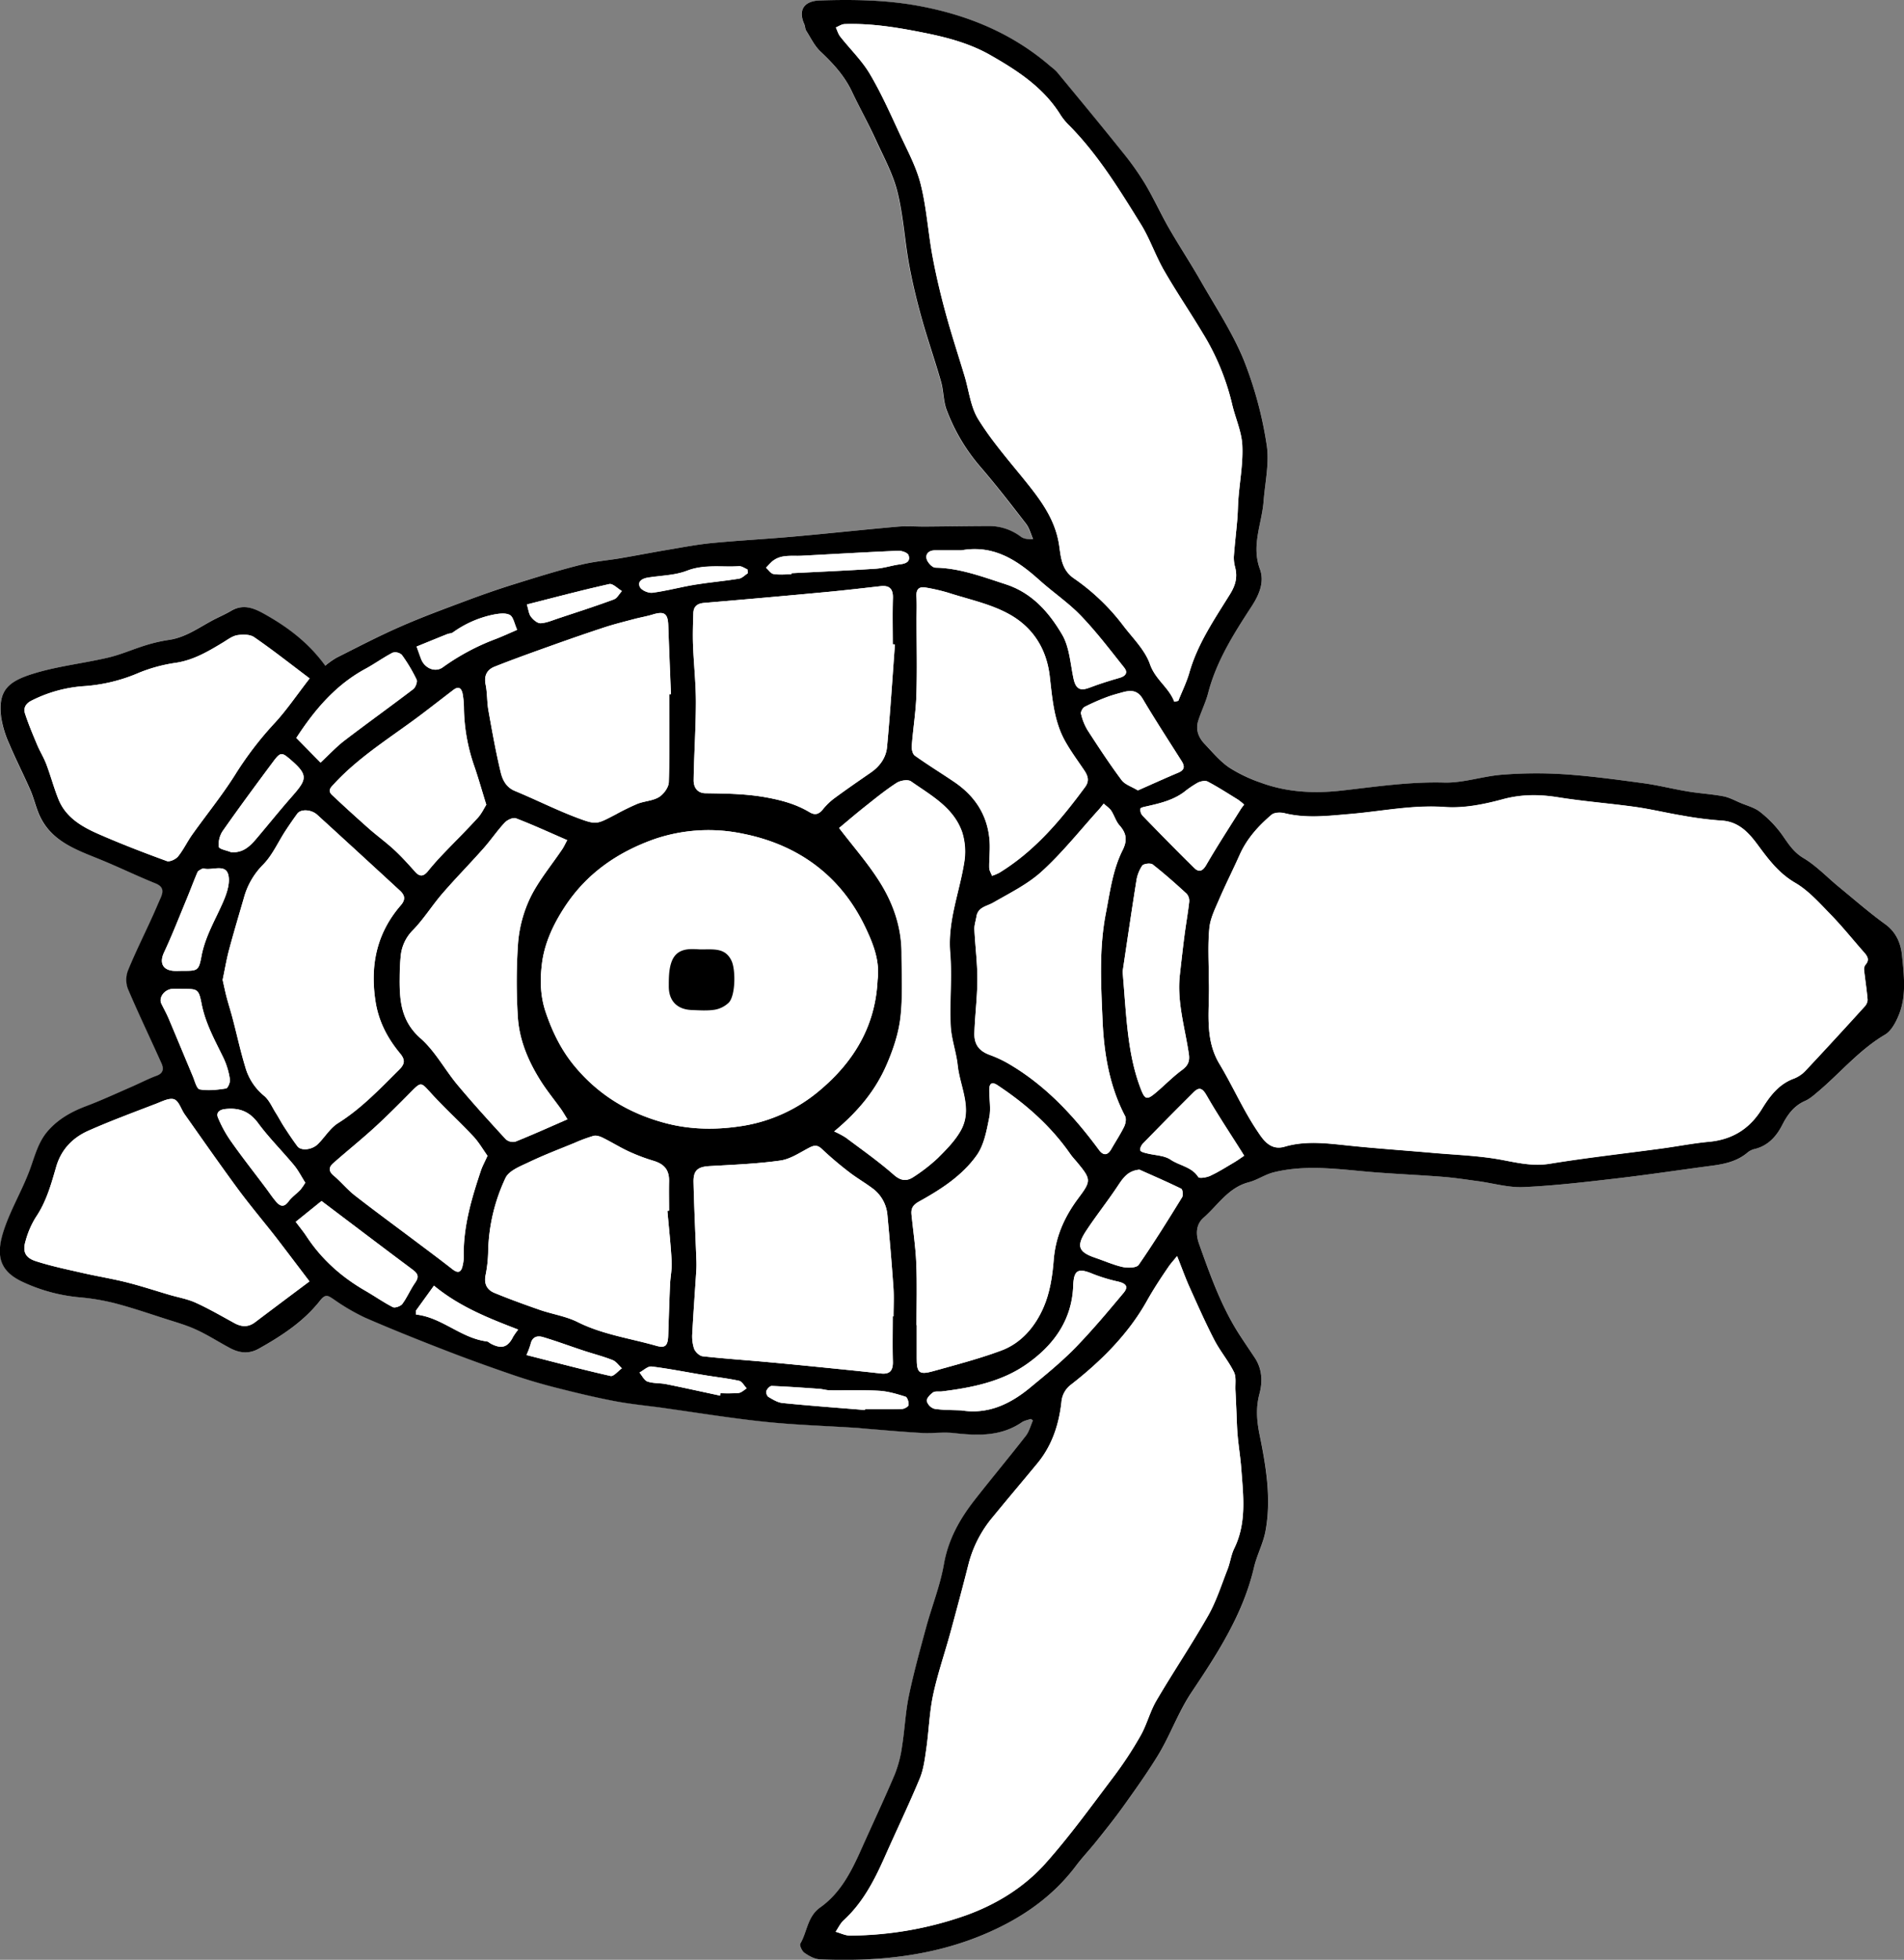 <svg id="Capa_1" data-name="Capa 1" xmlns="http://www.w3.org/2000/svg" viewBox="0 0 949.27 976.89"><rect x="0" y="0" width="949.27" height="976.89" fill="#808080" stroke="none"/><defs><style>.cls-1{fill:#fff;}</style></defs><title>Logo</title><path class="cls-1" d="M541.33,721.63l1.09.74c-1.16,2.58-1.86,5.52-3.55,7.69-8.34,10.71-17.06,21.14-25.43,31.84-7.49,9.57-13.27,19.79-15.43,32.22-1.85,10.67-6,20.92-8.86,31.43-3.07,11.31-6.21,22.62-8.59,34.08-1.72,8.26-2.05,16.8-3.39,25.16a59.74,59.74,0,0,1-3.59,13.89c-5.34,12.63-11.22,25-16.8,37.57-4.9,11-10.36,21.76-20.44,28.88-6.44,4.56-6.42,12.09-9.88,18-.52.89.81,3.76,2.05,4.62,2.23,1.56,5,3.12,7.61,3.24,28.27,1.22,56.07-1.44,82.38-12.64,17.75-7.54,33.45-18.16,45.28-33.84,3.19-4.24,6.87-8.1,10.18-12.25,4.64-5.82,9.32-11.63,13.64-17.69,5.86-8.2,11.72-16.42,17-25,6.37-10.36,10.28-21.89,17.23-32.22,12.85-19.11,25.45-38.72,30.82-61.78,1.42-6.09,4.53-11.82,5.69-17.94,3.1-16.32.29-32.58-3-48.48-1.43-7-1.85-13.24,0-20,1.68-6.26,1.37-12.52-2.42-18.18-2.46-3.68-5-7.34-7.37-11.06-9.15-14.12-14.73-29.85-20.31-45.56-1.58-4.47-1.78-9.52,2.23-13,7.18-6.28,12.37-15,22.53-17.7,4.29-1.11,8.15-3.88,12.44-4.94,16.83-4.17,33.73-1.3,50.61,0,11.25.87,22.52,1.36,33.76,2.24,5.75.45,11.47,1.34,17.2,2.11,7.7,1,15.45,3.35,23.09,3,15.89-.73,31.75-2.64,47.58-4.47,15-1.72,29.87-4,44.81-6,7-.91,13.78-2,19.35-6.88a8.89,8.89,0,0,1,3.6-1.67c6.43-1.64,10.52-6.09,13.39-11.62,2.72-5.26,5.82-9.8,11.52-12.31,2.58-1.13,4.8-3.19,7-5.05,11-9.31,20.26-20.52,32.9-28,2.91-1.72,5-5.54,6.47-8.84,4.33-9.85,2.92-20.35,2-30.55-.56-6-2.88-11.64-8.43-15.68-8-5.82-15.5-12.35-23.16-18.64-5.84-4.79-11.13-10.46-17.54-14.28-5.09-3-7.63-7.31-10.76-11.75a56.35,56.35,0,0,0-10.88-11.26c-2.7-2.16-6.41-3.08-9.7-4.48-2.86-1.2-5.68-2.77-8.68-3.33-5.86-1.11-11.86-1.44-17.75-2.42-7.35-1.22-14.59-3.1-22-4.09-13.17-1.78-26.36-3.58-39.61-4.47a215.4,215.4,0,0,0-30.8.23c-9.7.73-19.35,4.17-28.95,3.92-17.28-.47-34.16,2.09-51.16,4-13.72,1.54-27.24.86-40.27-3.94a72.35,72.35,0,0,1-15.89-7.66c-4.56-3.14-8.24-7.6-12.11-11.67-3-3.17-4.6-7.08-3.25-11.45,1.46-4.72,3.74-9.21,5-14,4.13-16,12.85-29.64,21.66-43.15,4-6,6.45-12.29,4.11-18.64-4.34-11.81,1-22.58,1.86-33.81.72-9.42,3-19.13,1.51-28.22a192.66,192.66,0,0,0-11.35-42c-5.66-13.81-14.07-26.51-21.53-39.56-5.08-8.89-10.74-17.45-15.84-26.32-4.17-7.26-7.62-14.94-11.91-22.12A140,140,0,0,0,587,90.18c-10.78-13.44-21.78-26.71-32.74-40a23.64,23.64,0,0,0-3-2.63c-19-16.5-41.4-25.73-65.91-30.26-16.3-3-32.77-3.24-49.26-2.7-8,.26-10.94,4.91-7.77,11.84.48,1.05.43,2.37,1,3.32,2.25,3.54,4.14,7.55,7.13,10.35,6.23,5.86,11.86,12,15.57,19.79,3.92,8.23,8.27,16.24,12.07,24.52s8.38,16.71,10.59,25.57c2.92,11.7,3.6,23.94,5.75,35.85,1.62,8.92,3.73,17.78,6.16,26.52,3,10.8,6.73,21.41,9.81,32.19,1.32,4.61,1.12,9.71,2.81,14.13a93.61,93.61,0,0,0,16.59,28.07c8,9.27,15.5,19,23,28.68,1.67,2.16,2.36,5.08,3.5,7.65-2.83.16-4.73-.15-6.11-1.17A26.19,26.19,0,0,0,520,276.54c-10.29,0-20.58.2-30.87.28-4.83,0-9.69-.36-14.48.06-17.2,1.51-34.36,3.39-51.55,4.92-13.58,1.21-27.21,1.91-40.78,3.22-7.41.71-14.75,2.13-22.11,3.37-7.84,1.32-15.66,2.85-23.5,4.19-6.7,1.14-13.55,1.65-20.1,3.34-11.36,2.91-22.59,6.38-33.79,9.87-7.86,2.46-15.65,5.19-23.36,8.08-10.92,4.1-21.89,8.11-32.56,12.81-10.84,4.77-21.36,10.28-32,15.59a43.14,43.14,0,0,0-5.48,3.89c-7.94-10.91-17.68-18.47-28.54-24.74-5.84-3.36-11.59-6.61-18.47-2.55-2.42,1.43-5,2.6-7.53,3.85-7.65,3.81-14.51,9.29-23.35,10.58A78,78,0,0,0,100,336c-6.3,1.93-12.39,4.66-18.77,6.16-12.39,2.91-25.21,4.25-37.31,8-12.6,3.92-17.66,8.41-16,21.87a51.31,51.31,0,0,0,4,13.18c3.28,7.75,7.16,15.25,10.51,23,2,4.66,3,9.82,5.38,14.27C54,433.92,65.55,438,76.74,442.48c9.54,3.84,18.78,8.39,28.32,12.23,4.32,1.74,3.91,4.22,2.46,7.47s-2.74,6.36-4.19,9.5c-4,8.81-8.39,17.49-12,26.46a12.94,12.94,0,0,0-.07,9C96.53,519.72,102.47,532,108,544.51c1.09,2.44,1,4.74-2.35,6-4.31,1.62-8.43,3.75-12.66,5.59-7.45,3.23-14.83,6.67-22.43,9.54C63.25,568.39,56.66,572,51.41,578c-5,5.68-6.59,12.75-9.12,19.57-3.79,10.2-9.52,19.7-12.9,30-4.13,12.54-2.21,20.33,9.32,25.74A84.86,84.86,0,0,0,67.28,661a111,111,0,0,1,17.67,3c8.41,2.22,16.67,5,25,7.7,5.18,1.67,10.49,3.15,15.41,5.43,5.83,2.69,11.24,6.29,17,9.25,4.58,2.37,9.18,3,14.13.22,11.51-6.44,22.47-13.6,30.67-24.08,2.66-3.39,4-2.34,6.68-.54a104.48,104.48,0,0,0,15.77,9.15c13.27,5.77,26.72,11.14,40.22,16.37,11.19,4.34,22.5,8.4,33.85,12.28,7,2.41,14.18,4.48,21.38,6.31,9.46,2.4,19,4.68,28.53,6.53,7.49,1.45,15.11,2.15,22.67,3.2,17.4,2.42,34.76,5.29,52.22,7.13,15.36,1.62,30.84,2.09,46.27,3.08,1.49.1,3,.29,4.48.41,9.24.73,18.48,1.6,27.75,2.1,5.3.3,10.7-.52,16,.06,11.9,1.32,23.5,1.8,34-5.38C538.15,722.42,539.84,722.17,541.33,721.63Z" transform="translate(-27.4 -14.34)"/><path d="M541.33,721.63c-1.49.54-3.18.79-4.45,1.65-10.52,7.18-22.12,6.7-34,5.38-5.26-.58-10.66.24-16-.06-9.27-.5-18.51-1.37-27.75-2.1-1.5-.12-3-.31-4.48-.41-15.43-1-30.91-1.46-46.27-3.08-17.46-1.84-34.82-4.71-52.22-7.13-7.56-1-15.18-1.75-22.67-3.2-9.57-1.85-19.07-4.13-28.53-6.53-7.2-1.83-14.35-3.9-21.38-6.31-11.35-3.88-22.66-7.94-33.85-12.28-13.5-5.23-26.95-10.6-40.22-16.37A104.48,104.48,0,0,1,193.76,662c-2.71-1.8-4-2.85-6.68.54-8.2,10.48-19.16,17.64-30.67,24.08-4.95,2.76-9.55,2.15-14.13-.22-5.72-3-11.13-6.56-17-9.25-4.92-2.28-10.23-3.76-15.41-5.43-8.29-2.67-16.55-5.48-25-7.7a111,111,0,0,0-17.67-3,84.86,84.86,0,0,1-28.57-7.71c-11.53-5.41-13.45-13.2-9.32-25.74,3.38-10.3,9.11-19.8,12.9-30,2.53-6.82,4.13-13.89,9.12-19.57,5.25-6,11.84-9.61,19.18-12.38,7.6-2.87,15-6.31,22.43-9.54,4.23-1.84,8.35-4,12.66-5.59,3.31-1.24,3.44-3.54,2.35-6-5.56-12.47-11.5-24.79-16.82-37.36a12.94,12.94,0,0,1,.07-9c3.66-9,8-17.65,12-26.46,1.45-3.14,2.77-6.34,4.19-9.5s1.86-5.73-2.46-7.47c-9.54-3.84-18.78-8.39-28.32-12.23C65.55,438,54,433.92,47.91,422.42c-2.37-4.45-3.36-9.61-5.38-14.27-3.35-7.72-7.23-15.22-10.51-23A51.31,51.31,0,0,1,28,372c-1.71-13.46,3.35-17.95,16-21.87,12.1-3.75,24.92-5.09,37.31-8,6.38-1.5,12.47-4.23,18.77-6.16a78,78,0,0,1,11.58-2.67c8.84-1.29,15.7-6.77,23.35-10.58,2.53-1.25,5.11-2.42,7.53-3.85,6.88-4.06,12.63-.81,18.47,2.55,10.86,6.27,20.6,13.83,28.54,24.74a43.14,43.14,0,0,1,5.48-3.89c10.59-5.31,21.11-10.82,32-15.59,10.67-4.7,21.64-8.71,32.56-12.81,7.71-2.89,15.5-5.62,23.36-8.08,11.2-3.49,22.43-7,33.79-9.87,6.55-1.69,13.4-2.2,20.1-3.34,7.84-1.34,15.66-2.87,23.5-4.19,7.36-1.24,14.7-2.66,22.11-3.37,13.57-1.31,27.2-2,40.78-3.22,17.19-1.53,34.35-3.41,51.55-4.92,4.79-.42,9.65,0,14.48-.06,10.29-.08,20.58-.25,30.87-.28a26.19,26.19,0,0,1,16.21,5.34c1.38,1,3.28,1.33,6.11,1.17-1.14-2.57-1.83-5.49-3.5-7.65-7.48-9.7-15-19.41-23-28.68a93.61,93.61,0,0,1-16.59-28.07c-1.69-4.42-1.49-9.52-2.81-14.13-3.08-10.78-6.81-21.39-9.81-32.19-2.43-8.74-4.54-17.6-6.16-26.52-2.15-11.91-2.83-24.15-5.75-35.85-2.21-8.86-6.74-17.18-10.59-25.57S456,68.1,452.09,59.87c-3.71-7.8-9.34-13.93-15.57-19.79-3-2.8-4.88-6.81-7.13-10.35-.6-.95-.55-2.27-1-3.32-3.17-6.93-.27-11.58,7.77-11.84,16.49-.54,33-.3,49.26,2.7C509.9,21.8,532.28,31,551.3,47.53a23.64,23.64,0,0,1,3,2.63c11,13.31,22,26.58,32.74,40a140,140,0,0,1,11.23,15.76c4.29,7.18,7.74,14.86,11.91,22.12,5.1,8.87,10.76,17.43,15.84,26.32,7.46,13.05,15.87,25.75,21.53,39.56a192.66,192.66,0,0,1,11.35,42c1.47,9.09-.79,18.8-1.51,28.22-.86,11.23-6.2,22-1.86,33.81,2.34,6.35-.16,12.6-4.11,18.64-8.81,13.51-17.53,27.19-21.66,43.15-1.24,4.76-3.52,9.25-5,14-1.35,4.37.23,8.28,3.25,11.45,3.87,4.07,7.55,8.53,12.11,11.67A72.35,72.35,0,0,0,656,404.48c13,4.8,26.55,5.48,40.27,3.94,17-1.92,33.88-4.48,51.16-4,9.6.25,19.25-3.19,28.95-3.92a215.4,215.4,0,0,1,30.8-.23c13.25.89,26.44,2.69,39.61,4.47,7.37,1,14.61,2.87,22,4.09,5.89,1,11.89,1.31,17.75,2.42,3,.56,5.82,2.13,8.68,3.33,3.29,1.4,7,2.32,9.7,4.48a56.35,56.35,0,0,1,10.88,11.26c3.13,4.44,5.67,8.73,10.76,11.75,6.41,3.82,11.7,9.49,17.54,14.28,7.66,6.29,15.15,12.82,23.16,18.64,5.55,4,7.87,9.68,8.43,15.68,1,10.2,2.36,20.7-2,30.55-1.45,3.3-3.56,7.12-6.47,8.84-12.64,7.46-21.94,18.67-32.9,28-2.2,1.86-4.42,3.92-7,5.05-5.7,2.51-8.8,7-11.52,12.31-2.87,5.53-7,10-13.39,11.62a8.89,8.89,0,0,0-3.6,1.67c-5.57,4.84-12.38,6-19.35,6.88-14.94,2-29.84,4.25-44.81,6-15.83,1.83-31.69,3.74-47.58,4.47-7.64.35-15.39-2-23.09-3-5.73-.77-11.45-1.66-17.2-2.11-11.24-.88-22.51-1.37-33.76-2.24-16.88-1.31-33.78-4.18-50.61,0-4.29,1.06-8.15,3.83-12.44,4.94-10.16,2.66-15.35,11.42-22.53,17.7-4,3.51-3.81,8.56-2.23,13,5.58,15.71,11.16,31.44,20.31,45.56,2.41,3.72,4.91,7.38,7.37,11.06,3.79,5.66,4.1,11.92,2.42,18.18-1.81,6.77-1.39,13,0,20,3.26,15.9,6.07,32.16,3,48.48-1.16,6.12-4.27,11.85-5.69,17.94-5.37,23.06-18,42.67-30.82,61.78-7,10.33-10.86,21.86-17.23,32.22-5.27,8.58-11.13,16.8-17,25-4.32,6.06-9,11.87-13.64,17.69-3.31,4.15-7,8-10.18,12.25-11.83,15.68-27.53,26.3-45.28,33.84-26.31,11.2-54.11,13.86-82.38,12.64-2.61-.12-5.38-1.68-7.61-3.24-1.24-.86-2.57-3.73-2.05-4.62,3.46-5.88,3.44-13.41,9.88-18,10.08-7.12,15.54-17.88,20.44-28.88,5.58-12.53,11.46-24.94,16.8-37.57a59.74,59.74,0,0,0,3.59-13.89c1.34-8.36,1.67-16.9,3.39-25.16,2.38-11.46,5.52-22.77,8.59-34.08,2.86-10.51,7-20.76,8.86-31.43,2.16-12.43,7.94-22.65,15.43-32.22,8.37-10.7,17.09-21.13,25.43-31.84,1.69-2.17,2.39-5.11,3.55-7.69ZM630.08,503c.62,14-2.62,28.52,5.35,41.74,6.62,11,11.77,22.9,18.91,33.49,2.56,3.8,6.21,9.89,13.56,7.73,10.65-3.14,21.43-1.64,32.23-.52,13.87,1.44,27.8,2.38,41.69,3.61,11.36,1,22.85,1.36,34,3.41,8.13,1.5,15.78,3.36,24.29,2,18.5-3,37.17-5.08,55.76-7.6,7.86-1.06,15.66-2.61,23.54-3.34,11.75-1.09,20.41-6.5,26.57-16.57,3.9-6.36,8.4-12.3,16-15a16.34,16.34,0,0,0,6-4.26q14.63-15.61,29-31.49a5.36,5.36,0,0,0,1.58-3.43c-.4-4.9-1.18-9.77-1.72-14.66a3.86,3.86,0,0,1,.57-2.74c2.37-2.58,1-4.44-.79-6.47-5.49-6.2-10.66-12.7-16.43-18.62-5.52-5.66-11-11.89-17.67-15.8-8.13-4.75-13.24-11.51-18.56-18.73-4.45-6-9.52-11.86-18.25-12.32a176.87,176.87,0,0,1-19.27-2.47c-8-1.32-15.89-3.25-23.9-4.37-12.66-1.78-25.44-2.7-38.05-4.74-9.42-1.53-18.34-1.61-27.75.93s-19.39,4.57-28.92,3.88c-16-1.17-31.49,2.15-47.18,3.47-11,.92-21.83,2.32-32.76-.39-2-.5-5.08-.42-6.49.78-6.54,5.56-12.28,11.88-15.86,19.91-3.36,7.53-7.09,14.89-10.35,22.46-2,4.61-4.37,9.4-4.81,14.26C629.51,485.66,630.08,494.36,630.08,503ZM612.87,364.14l2-.47c1.87-4.69,4.14-9.27,5.53-14.11,4.11-14.36,12.48-26.53,20.18-38.94,2.86-4.61,3.84-8.51,2.65-13.43a18.18,18.18,0,0,1-.68-5.36c.46-6.22,1.2-12.43,1.73-18.65.29-3.48.3-7,.57-10.46.7-8.87,2.37-17.78,1.91-26.58-.37-6.89-3.54-13.6-5.1-20.47a120.45,120.45,0,0,0-14.73-35.47c-6.31-10.47-13.18-20.61-19.26-31.2-4.25-7.41-7-15.71-11.48-22.94C585.51,108.92,575,91.65,560.69,77.12a31.38,31.38,0,0,1-4.46-5.33c-8.5-13.79-21.57-22.26-35.13-30-10-5.68-20.91-8.66-32.2-10.95-13.4-2.7-26.77-5-40.47-4.49-1.46.05-2.88,1.09-4.32,1.67.71,1.53,1.16,3.26,2.18,4.55C451.17,38.78,457,44.39,461,51.1c5.72,9.62,10.3,19.93,15,30.1,3.82,8.22,8.26,16.39,10.43,25.08,2.93,11.69,3.66,23.91,5.86,35.8,1.77,9.54,4,19,6.58,28.39,2.85,10.51,6.27,20.87,9.41,31.3,2.18,7.23,3,15.31,6.79,21.51,6.49,10.51,14.72,20,22.53,29.61,8.08,10,15.84,19.86,17.82,33.19.89,6,1.19,12.35,7.44,16.61a107,107,0,0,1,24.67,23.67c4.72,6.18,10.75,12,13.19,19.08C603.47,353.2,610.19,357,612.87,364.14Zm1.39,276.31c-2.11,2.6-3.33,3.91-4.32,5.36-3.77,5.48-7.39,11-10.68,16.85-9.31,16.64-22.79,30.05-37.81,41.78a12,12,0,0,0-4.86,8.77c-1.29,11.22-4.7,21.68-12,30.54s-14.91,17.8-22.26,26.79a59.21,59.21,0,0,0-12,23.15c-2.91,11.53-6,23-9.12,34.48-2.83,10.35-6.37,20.53-8.6,31-1.85,8.73-2.1,17.79-3.37,26.65-.72,5.08-1.35,10.37-3.28,15-5.45,13.11-11.62,25.91-17.37,38.9-5.19,11.69-10.95,23-20.58,31.79-1.67,1.53-2.67,3.79-4,5.71,2.4.66,4.8,1.91,7.19,1.89a176,176,0,0,0,57.53-10c15.4-5.5,29.17-14,39.91-26,12.09-13.56,22.78-28.39,33.76-42.91A189.08,189.08,0,0,0,596,879.54c3.16-5.55,4.7-12,7.93-17.54,8.36-14.24,17.62-28,25.77-42.3,4.1-7.23,6.65-15.35,9.71-23.15,1.33-3.38,1.74-7.16,3.32-10.39,6.27-12.82,4.5-26.26,3.52-39.64-.41-5.57-1.33-11.09-1.82-16.65-.38-4.3-.45-8.63-.65-13-.15-3.18-.27-6.37-.44-9.56s.5-6.58-.76-9.11c-2.78-5.6-7-10.51-9.83-16.07-4.44-8.6-8.37-17.47-12.34-26.31C618.38,651.28,616.68,646.52,614.26,640.45ZM464.93,502.83c1.25-9.67-2.31-18.38-6.18-26.45-12.28-25.68-33.56-41-60.89-46.45a83.46,83.46,0,0,0-44.28,2.71c-18.46,6.56-33.83,17.21-44.69,33.86-5.68,8.7-10.07,18.09-11.31,28.31-1,7.94-.85,16,1.9,24.1,3.3,9.73,7.68,18.7,14.12,26.54,11.92,14.5,27.06,23.78,45.38,28.67,13.26,3.54,26.54,3.46,39.47,1.31a78.59,78.59,0,0,0,37.77-17.68C453.31,543.35,463.9,525.52,464.93,502.83Zm-326.53-.05c.6,2.6,1.15,5.35,1.87,8.05,1,4,2.29,7.88,3.33,11.86,2.05,7.81,3.75,15.73,6.11,23.44a28.32,28.32,0,0,0,9.3,14.35c2.66,2.15,4.12,5.8,6.05,8.83,1.41,2.23,2.62,4.59,4.07,6.8,2.11,3.25,4.25,6.47,6.56,9.58,1.8,2.43,7.33,1.86,10.3-1.13,3.39-3.41,6-7.92,10-10.39,11.53-7.24,20.73-17,30.25-26.41,2.85-2.84,3.52-4.87.64-8.34-6.3-7.57-10.72-15.95-12.26-26.1-2.73-18,.67-33.94,12.65-47.76,2.48-2.87,2-5-.43-7.25q-20.58-18.94-41.24-37.82c-3-2.74-8.22-2.95-9.95-.57q-3.12,4.27-6,8.71c-3.67,5.64-6.47,12.1-11.1,16.77A37.09,37.09,0,0,0,149,461.87c-2.52,8.68-5.11,17.34-7.45,26.08C140.29,492.73,139.49,497.63,138.4,502.78ZM473.58,335.56l-1.07-.07c0-7.67-.17-15.34.06-23,.14-4.6-1.67-6.46-6.2-5.95-8.75,1-17.49,2-26.26,2.84q-30.8,2.87-61.62,5.48c-3.52.29-5.3,1.8-5.41,5.14-.18,5.31-.35,10.64-.15,15.94.36,9.47,1.43,18.93,1.42,28.4,0,13-.93,25.9-1.11,38.85-.05,3.4,1.62,6.49,5.89,6.55,10.27.16,20.42.23,30.7,2.15,7.64,1.42,14.62,3.38,21.15,7.28,2.92,1.75,4.8.95,6.8-1.55a32,32,0,0,1,6-5.67c5.87-4.31,11.87-8.44,17.87-12.59,4.49-3.1,7.52-7.46,8-12.68C471.24,369.67,472.31,352.6,473.58,335.56ZM472.5,670.49h.37c0-4.82.28-9.66-.06-14.45-.84-12.08-1.87-24.14-3-36.2a18.39,18.39,0,0,0-7.73-13.37c-3.72-2.76-7.77-5.09-11.42-7.93a170.09,170.09,0,0,1-13.44-11.41c-2.32-2.24-4-1.94-6.54-.61-4.63,2.42-9.32,5.63-14.29,6.32-11.59,1.63-23.36,2.08-35.08,2.75-5.94.34-8.27,2.07-8.14,8,.29,12.77.92,25.54,1.39,38.31a52.72,52.72,0,0,1,0,5.48c-.65,10.46-1.43,20.91-2,31.37a19.9,19.9,0,0,0,.88,7.86c.6,1.61,2.67,3.6,4.27,3.78,10.72,1.2,21.5,1.91,32.25,2.89,11.09,1,22.16,2.12,33.24,3.23,7.76.78,15.52,1.57,23.26,2.45,4.66.53,6.21-1.58,6.08-6C472.35,685.47,472.5,678,472.5,670.49Zm-290.73-318c-9.9-7.46-18.56-14.31-27.63-20.56-2.09-1.44-5.67-1.42-8.39-1-2.47.4-4.77,2.17-7,3.54-7.36,4.45-14.64,8.81-23.45,10.2a78.3,78.3,0,0,0-18.61,5,83.1,83.1,0,0,1-27.84,6.7,68.16,68.16,0,0,0-25.67,7.16C40.22,365,39,367.27,39.88,370c1.71,5.3,3.9,10.46,6.06,15.61,1.38,3.29,3.32,6.36,4.58,9.7,2.15,5.71,3.72,11.66,6,17.33,3.66,9.18,11.7,13.79,20.1,17.47,11.15,4.87,22.51,9.26,33.93,13.44,1.45.53,4.45-.87,5.61-2.29,2.7-3.31,4.55-7.29,7-10.79,7-9.84,14.66-19.27,21.14-29.45a171.14,171.14,0,0,1,19.44-25.65C170.06,368.69,175.22,360.94,181.77,352.52Zm-.08,300.55c-6.12-8-11.35-15-16.71-21.9-6.28-8.07-12.9-15.89-19-24.12-9-12.26-17.73-24.77-26.52-37.2-1.79-2.55-2.89-6.59-5.23-7.47s-6,1-8.9,2.15c-11.37,4.38-22.81,8.6-33.94,13.53-7.81,3.47-13.52,9.35-16,18S50.5,613.41,45.27,621.1a44.13,44.13,0,0,0-5.1,11.79c-1.6,5.21-.27,8.39,5.07,10.11,7.67,2.48,15.62,4.12,23.49,5.92,7.24,1.66,14.6,2.83,21.8,4.64s14.21,4.13,21.31,6.21c4.43,1.29,9.08,2.06,13.24,4,6.59,3,12.87,6.67,19.24,10.14,3.55,1.94,6.9,2.07,10.23-.44C163.23,666.88,171.94,660.37,181.69,653.07Zm396-238.16c-1,1.26-1.65,2.14-2.37,2.94-9.34,10.31-18,21.31-28.26,30.67-7,6.46-16,10.89-24.45,15.74-3.32,1.92-7.66,2.19-8.41,7.06-.32,2.1-1.08,4.22-1,6.3.39,8.28,1.5,16.55,1.48,24.83,0,8.94-1.19,17.88-1.48,26.83-.19,5.78,2.44,9,7.56,10.88a60,60,0,0,1,8.56,3.89c18.83,10.75,33.24,26.21,45.95,43.45,2.21,3,4.35,2.87,6.18-.36,2.13-3.73,4.51-7.32,6.4-11.17.74-1.51,1.18-3.94.48-5.29-7.88-15-10.55-31.49-11.25-47.9-.75-17.65-1.79-35.4,1.66-53.21,2.09-10.75,3.41-21.57,8.33-31.39,2.46-4.91,2-8.45-1.52-12.4-1.81-2-2.59-5-4.12-7.3C580.6,417.2,579.17,416.3,577.67,414.91Zm-93.31-91.35c0,12.47.31,24.95-.11,37.41-.27,8.43-1.67,16.81-2.31,25.24-.13,1.6.4,4,1.52,4.83,6.44,4.6,13.2,8.74,19.75,13.18,10.5,7.14,16.75,16.92,17.56,29.74.27,4.31-.28,8.66-.2,13,0,1.33.9,2.65,1.38,4a24,24,0,0,0,3.47-1.42c17.81-10.82,30.88-26.41,43-42.91,2.15-2.93,1.37-5.5-.44-8.18-3.32-4.93-6.9-9.74-9.76-14.94-5.44-9.92-6.22-21.18-7.49-32.06-1.63-14.07-8.74-24.64-20.41-31-9.22-5.06-20-7.29-30.18-10.58a92.73,92.73,0,0,0-11.11-2.56c-3.34-.64-4.95.71-4.75,4.34C484.54,315.56,484.37,319.57,484.36,323.56Zm0,351.32h.05c0,5.49,0,11,0,16.48,0,7.23,1.17,8.42,8.11,6.49,11.44-3.18,23-6.2,34.09-10.32,10.08-3.73,16.91-12,21-21.47,3.18-7.26,4.47-15.65,5.09-23.66.93-11.9,5.53-21.86,12.55-31.17,6.24-8.28,6-9.16-.78-17.4-1.16-1.41-2.44-2.73-3.48-4.22-9.72-14-22.22-25-36.3-34.32-2.83-1.89-4.07-.78-4.11,2.12-.06,4.65.95,9.47,0,13.93-1.3,6.48-2.55,13.65-6.22,18.83-7.22,10.19-17.86,17.07-28.73,23.07-3.13,1.73-4.13,3.43-3.83,6.5.81,8.07,2.05,16.13,2.38,24.23C484.66,654.25,484.34,664.57,484.34,674.88Zm-124.2-57,.8-.06c0-4.83-.1-9.66,0-14.48.15-5.64-2.19-8.67-7.7-10.35A96.81,96.81,0,0,1,341,588.4c-4.44-2-8.61-4.67-13-6.84-1.4-.7-3.28-1.34-4.68-1a76.34,76.34,0,0,0-9.56,3.54c-7.48,3.07-15.05,5.94-22.34,9.42-4.35,2.08-10.18,4.24-12,8a90.25,90.25,0,0,0-8.65,36.41,65.71,65.71,0,0,1-1.26,11.88c-.94,4.36.56,7.4,4.33,9,7.46,3.07,15.06,5.84,22.69,8.49,6.24,2.15,13,3.14,18.84,6.06,12.45,6.23,26.09,8.08,39.21,11.83,4.53,1.3,5.78-.1,5.95-5.1.29-8.48.54-17,.91-25.46.17-3.8,1-7.61.81-11.37C361.82,634.75,360.88,626.33,360.14,617.9Zm.94-257.51.83,0C361.46,349,361,337.5,360.59,326c-.21-5.94-2-7.14-7.83-5.35-3,.91-6.09,1.42-9.11,2.22-4.94,1.31-9.92,2.54-14.77,4.12-8.76,2.87-17.47,5.9-26.15,9-9.63,3.44-19.26,6.88-28.76,10.65-3.73,1.48-5.35,4.48-4.44,8.89.87,4.2.63,8.63,1.39,12.86,1.85,10.4,3.71,20.82,6.18,31.07.89,3.65,2.7,7.32,7,9.09,10.69,4.43,21.05,9.66,31.87,13.7,9,3.36,9.21,2.8,18.47-2A117,117,0,0,1,345.25,415c3.49-1.37,7.64-1.45,10.71-3.35,2.34-1.45,4.81-4.83,4.89-7.42C361.32,389.61,361.08,375,361.08,360.39Zm-50.91,72.76c-8.9-3.86-17.13-7.65-25.57-10.88-1.42-.54-4.32.8-5.58,2.15-3.82,4.12-7,8.82-10.72,13-6.71,7.56-13.81,14.78-20.42,22.42-5.08,5.88-9.22,12.63-14.62,18.17a20.93,20.93,0,0,0-6.11,13.14c-.37,3.64-.46,7.31-.49,11-.11,11.12.78,21.31,10.37,29.74,7.32,6.43,12.11,15.65,18.47,23.26,7.74,9.26,15.88,18.19,24.05,27.08a5.44,5.44,0,0,0,4.81,1.18c8.53-3.42,16.91-7.2,25.92-11.12-1.27-2-2.13-3.55-3.14-5-3.46-4.83-7.27-9.43-10.4-14.46-6.18-9.89-10.68-20.61-11.24-32.35a278.17,278.17,0,0,1,.17-36.18,64.48,64.48,0,0,1,6.18-22.69c4.21-8.5,10.49-16,15.82-23.91C308.55,436.42,309.19,435,310.17,433.15Zm135.55-6.06c7.15,9.31,14,17.17,19.63,25.83,7.1,10.91,11.49,23,11.55,36.32,0,10.75.68,21.61-.54,32.23-.92,8-3.62,16.06-6.85,23.51-5.37,12.42-13.68,22.95-26.2,33.36a43,43,0,0,1,5.79,3.07c8.07,6.05,16.36,11.87,23.91,18.51,3.69,3.25,6.66,3.33,10.12.94a84.61,84.61,0,0,0,11.76-9.16c4.26-4.24,8.69-8.69,11.57-13.88,6-10.81-.42-21.6-1.58-32.38-.71-6.67-3.19-13.2-3.5-19.85-.55-12.13.75-24.38-.25-36.45-1.31-15.69,4.61-29.91,7-44.84a32.42,32.42,0,0,0-1-15.05c-4.27-12.39-15.59-18.41-25.53-25.4-1.52-1.08-5.3-.45-7.16.75-5.4,3.48-10.42,7.58-15.47,11.58C454.17,419.93,449.6,423.87,445.72,427.09ZM269.85,415.47c-2.18-7-3.88-13-5.9-18.89a91.72,91.72,0,0,1-5.28-29.19,42.63,42.63,0,0,0-.6-6.95c-.5-2.83-1.85-4.37-4.75-2.13-5,3.81-9.93,7.64-14.91,11.44-15,11.44-31.36,21.17-44.34,35.19-1.73,1.87-3.57,3.4-1.12,5.7q9,8.44,18.28,16.64c4.21,3.71,8.78,7,12.9,10.84,3.64,3.37,7,7.12,10.29,10.82,2.49,2.77,4.38,2.09,6.46-.51,2.26-2.82,4.69-5.52,7.18-8.14,5.82-6.11,11.82-12,17.52-18.25C267.52,419.92,268.77,417.17,269.85,415.47Zm.6,175c-2.27-3.15-4.31-6.75-7.07-9.67-6.92-7.36-14.43-14.17-21.2-21.65-4.94-5.46-4.77-5.69-10-.44-5.93,6-11.91,12-18.15,17.73-6.67,6.08-13.72,11.75-20.51,17.72-2.23,2-2.45,3.94.2,6.17,3.68,3.1,6.76,6.93,10.54,9.88,9.92,7.73,20.08,15.15,30.13,22.71,6.2,4.66,12.43,9.29,18.54,14.07,3,2.34,4.46,1.41,5.13-1.93a18.36,18.36,0,0,0,.51-3.95c-.36-15.16,3.91-29.39,8.65-43.52C268,595.43,269.11,593.42,270.45,590.46ZM587.1,498.65c1.94,22.46,2.33,40.76,8.93,58.12,2.16,5.67,3.06,6.12,7.88,2,4.3-3.66,8.27-7.75,12.81-11.09,3-2.19,3.92-4.32,3.39-8-1.92-13.08-6-25.94-4.48-39.4.74-6.54,1.45-13.08,2.3-19.6.72-5.61,1.73-11.18,2.36-16.8a5.4,5.4,0,0,0-1.25-4.05c-5.49-5.05-11.08-10-16.95-14.61-1.05-.81-4.51-.4-5.23.6a18.62,18.62,0,0,0-2.94,7.78C591.32,470,588.93,486.4,587.1,498.65Zm-80.48-210H493.44c-2.94,0-4.75,1.79-4.08,4.31.47,1.77,2.81,4.3,4.36,4.32,12.33.22,23.58,4.57,35,8.27,13.18,4.24,21.72,14.06,28.23,25.15,3.65,6.22,4.06,14.39,5.62,21.75,1.09,5.14,3.26,6.45,8,4.66s9.91-3.47,15-4.9c3-.85,4.24-2.62,2.36-5-7-8.82-13.85-17.84-21.63-25.94-6.27-6.54-14-11.69-20.73-17.78C534.54,293.57,522.79,285.72,506.62,288.67Zm0,428.69c13.41,2.16,24.42-3.14,34.34-11.31,7.66-6.32,15.43-12.62,22.36-19.7,8.52-8.72,16.37-18.12,24.21-27.48,2.6-3.1,1.43-4.71-2.65-5.69a82.69,82.69,0,0,1-12.72-3.87c-7.19-3-9.4-2-9.68,5.91-.62,17.47-10.08,30-23.49,39.31-12.37,8.59-27.17,11.57-42,13.39-1.48.18-3.31-.23-4.38.5-1.44,1-3.31,3-3.14,4.28a5.72,5.72,0,0,0,3.78,3.88C497.63,717.27,502.15,717.16,506.63,717.36Zm88.9-120c-6,.54-8.34,4.38-11,8.34-5,7.55-10.7,14.67-15.68,22.25s-3.76,10.53,4.8,13.41c4.51,1.51,8.9,3.53,13.51,4.53,2.54.55,6.88.45,7.93-1.07,7.61-11,14.65-22.34,21.67-33.72.62-1,.27-3.89-.45-4.24C609.5,603.53,602.49,600.52,595.53,597.4Zm-.8-189.06c7-3.07,13.47-6,20.06-8.8,3.22-1.34,3.41-3.14,1.72-5.81-6.51-10.3-13.18-20.51-19.38-31-2.66-4.49-6.08-4.37-10.13-3.25-2.69.74-5.39,1.46-8,2.46a105.21,105.21,0,0,0-10.81,4.77c-1,.53-2.08,2.48-1.83,3.45a27.47,27.47,0,0,0,3.26,8.18c5.44,8.42,11,16.8,16.93,24.84C588.23,405.42,591.56,406.41,594.73,408.34ZM187.21,394.46c4.24-3.93,7.84-7.84,12-11,11.32-8.66,22.91-16.95,34.23-25.59,1.17-.89,2.18-3.66,1.65-4.78a80.13,80.13,0,0,0-7.35-12.3,4.87,4.87,0,0,0-4.58-1.08c-4.63,2.38-8.88,5.48-13.47,8-14.87,8-25.37,20.38-34.55,34.5ZM187.7,613l-12.86,10.39c2.23,3,3.92,5,5.36,7.22,7.6,11.59,17.67,20.46,29.63,27.31,4.52,2.59,8.79,5.63,13.43,8,1.1.55,3.9-.47,4.75-1.63,2.42-3.29,4-7.19,6.37-10.54,2-2.89,1.49-4.45-1.23-6.48C217.66,635.71,202.31,624,187.7,613Zm460-197.59a32.27,32.27,0,0,0-3.07-2.47c-5-3.09-9.93-6.28-15.1-9-1.25-.66-3.55-.17-5,.56a52.4,52.4,0,0,0-6.91,4.72c-5.56,4.09-12.08,5.6-18.63,7.07-1.08.24-2.86.59-3,1.14a4.4,4.4,0,0,0,1,3.44c8.48,8.76,17,17.46,25.68,26,2.39,2.36,4.22,1.91,6.13-1.38,5.45-9.4,11.4-18.52,17.16-27.74C646.39,417.07,646.9,416.45,647.67,415.4Zm0,175c-.73-1.19-1.15-1.87-1.57-2.53-5.8-9.22-11.87-18.27-17.26-27.72-2.07-3.62-3.79-4-6.36-1.4q-12.79,12.69-25.34,25.64c-.8.83-1.59,2.57-1.23,3.37s2.11,1.16,3.32,1.47c4,1,8.6,1,11.75,3.12,4.47,3.05,10.55,3.53,13.83,8.7.49.78,4.16.21,5.95-.63,4-1.85,7.72-4.22,11.51-6.46C644.08,593,645.77,591.72,647.69,590.44ZM118.3,498.27c7.71,0,8.17.06,9.57-7.43,1.85-9.88,7-18.24,10.89-27.22,1.8-4.17,3.56-9.58,2.37-13.54-1.51-5-7.59-2-11.62-2.71a2.46,2.46,0,0,0-1.48.07c-.8.46-1.87.95-2.19,1.7-1.88,4.37-3.52,8.83-5.34,13.23-3.71,8.95-7.23,18-11.33,26.76-2.3,4.95-.82,8.64,4.64,9.12C115.3,498.38,116.8,498.27,118.3,498.27Zm-.3,9a39.52,39.52,0,0,0-5,0c-3.83.49-6.54,4.43-5.15,7.3,1.2,2.48,2.57,4.89,3.64,7.43,4,9.53,8,19.12,12,28.67,1,2.38,2,6.39,3.46,6.66,4.24.76,8.8.22,13.13-.45.92-.14,2.19-3.12,1.95-4.57a38,38,0,0,0-3.09-10.4c-4.27-8.81-9.09-17.3-11-27.14C126.42,507.17,126,507.26,118,507.28Zm61.6,96.58c-1.94-3.05-3.49-6.14-5.64-8.72-5.88-7.07-12.46-13.59-17.92-21-4.3-5.81-9.33-7.71-16.2-7-3.13.31-4.78,1.81-3.79,4.26a60.76,60.76,0,0,0,6.73,12.17c5.47,7.73,11.34,15.18,17,22.75,1.69,2.25,3.24,4.62,5.05,6.77,1.94,2.32,3.92,3.47,6.36.18,1.63-2.2,4-3.85,5.94-5.85A28.5,28.5,0,0,0,179.6,603.86Zm-37-164.74c5.85.49,9.31-2.85,12.5-6.61,5.64-6.64,11.09-13.43,16.82-20,8.23-9.4,9.8-11.33.48-19.38-4.42-3.82-5.11-4.11-8.74.76-8.52,11.44-17,22.92-25.19,34.59a12.11,12.11,0,0,0-2,7.95C136.67,437.6,140.45,438.24,142.59,439.12Zm316,278.06c0-.15,0-.3.05-.45,6.16,0,12.33.1,18.49-.1,1.16,0,3.14-1.17,3.23-2,.14-1.36-.61-3.83-1.52-4.11-4.29-1.34-8.73-2.68-13.18-2.94-8.14-.47-16.32-.14-24.48-.24-1.79,0-3.58-.6-5.38-.73-7.89-.55-15.78-1.12-23.68-1.44-.88,0-2.22,1.37-2.62,2.39a3.26,3.26,0,0,0,.87,3c2.23,1.31,4.65,2.85,7.12,3.1C431.22,715.06,444.94,716.06,458.64,717.18ZM235.1,336.63c.89,2.44,1.54,4.38,2.28,6.29,1.75,4.49,7,6.84,10.84,4a112.59,112.59,0,0,1,26.36-14.08c3.6-1.4,7.1-3,10.66-4.55-1.41-3.09-1.89-6.47-3.66-7.41-2.16-1.15-5.5-.68-8.18-.17a52.59,52.59,0,0,0-20.21,8.88c-.77.53-1.91.48-2.82.84C245.25,332.48,240.16,334.57,235.1,336.63Zm-.33,331c0,.64,0,1.28,0,1.93,13,1.45,22.35,11.75,35.31,13.4.75.1,1.42.82,2.15,1.19,5.28,2.74,8.38,1.71,11-3.53a34.12,34.12,0,0,1,2.52-3.55c-14.82-5.71-29.15-11.31-42-21.89ZM422,300.6l0-.54c14-.72,28.06-1.31,42.07-2.24,4.12-.27,8.16-1.72,12.29-2.21,3.06-.36,5.12-1.61,4-4.6-.46-1.22-3.39-2.2-5.14-2.13-16.07.69-32.13,1.65-48.2,2.49-5,.26-10.34-.83-14.68,2.88-1.09.93-2,2.06-3,3.1,1.24,1.08,2.35,2.88,3.72,3.11C416,300.94,419.05,300.6,422,300.6ZM289.89,689.78c14.14,3.6,28,7.29,41.91,10.43,1.53.34,3.76-2.47,5.66-3.82-1.53-1.4-2.82-3.38-4.62-4.09-4.73-1.87-9.69-3.13-14.53-4.73-6.72-2.22-13.37-4.67-20.15-6.72-2.89-.87-5.45-.16-6.22,3.49A42.67,42.67,0,0,1,289.89,689.78Zm.19-374.14c.8,2.56,1,4.7,2.05,6.13s3.25,3.32,4.83,3.23c3-.17,6-1.51,9-2.49,9.2-3.05,18.43-6,27.52-9.38,1.62-.6,2.66-2.75,4-4.18-2.12-1.23-4.55-3.87-6.3-3.47C317.48,308.51,304,312.13,290.08,315.64ZM386.41,710l.27-1.19a74.65,74.65,0,0,0,9-.11c1.41-.17,2.69-1.49,4-2.28-1.25-1.31-2.33-3.46-3.8-3.78-5.78-1.26-11.69-1.9-17.53-2.87-8.71-1.43-17.38-3.18-26.13-4.25-1.87-.23-4,1.91-6,3,1.33,1.55,2.38,3.91,4,4.48,2.91,1,6.24.69,9.32,1.31C368.52,706.11,377.46,708.11,386.41,710Zm13.83-410-.15-1.86c-1.4-.57-2.84-1.69-4.2-1.6-8.66.55-17.35-1.1-26,2.26-6,2.32-12.87,2.36-19.35,3.39-2.78.44-5.43,1.82-4.08,4.69.77,1.64,4.23,3.13,6.24,2.87,7.09-.92,14-2.83,21.11-4,7.29-1.19,14.67-1.8,22-3C397.36,302.58,398.75,301,400.24,300.06Z" transform="translate(-27.4 -14.34)"/><path class="cls-1" d="M630.08,503c0-8.65-.57-17.35.22-25.94.44-4.86,2.83-9.65,4.81-14.26,3.26-7.57,7-14.93,10.35-22.46,3.58-8,9.32-14.35,15.86-19.91,1.41-1.2,4.47-1.28,6.49-.78,10.93,2.71,21.78,1.31,32.76.39,15.69-1.32,31.14-4.64,47.18-3.47,9.53.69,19.58-1.35,28.92-3.88s18.33-2.46,27.75-.93c12.61,2,25.39,3,38.05,4.74,8,1.12,15.91,3.05,23.9,4.37a176.87,176.87,0,0,0,19.27,2.47c8.73.46,13.8,6.28,18.25,12.32,5.32,7.22,10.43,14,18.56,18.73,6.7,3.91,12.15,10.14,17.67,15.8,5.77,5.92,10.94,12.42,16.43,18.62,1.8,2,3.16,3.89.79,6.47a3.86,3.86,0,0,0-.57,2.74c.54,4.89,1.32,9.76,1.72,14.66a5.36,5.36,0,0,1-1.58,3.43q-14.38,15.82-29,31.49a16.34,16.34,0,0,1-6,4.26c-7.56,2.75-12.06,8.69-16,15-6.16,10.07-14.82,15.48-26.57,16.57-7.88.73-15.68,2.28-23.54,3.34-18.59,2.52-37.26,4.55-55.76,7.6-8.51,1.4-16.16-.46-24.29-2-11.16-2.05-22.65-2.41-34-3.41-13.89-1.23-27.82-2.17-41.69-3.61-10.8-1.12-21.58-2.62-32.23.52-7.35,2.16-11-3.93-13.56-7.73-7.14-10.59-12.29-22.5-18.91-33.49C627.46,531.53,630.7,517,630.08,503Z" transform="translate(-27.4 -14.34)"/><path class="cls-1" d="M612.87,364.14c-2.68-7.12-9.4-10.94-12.1-18.7-2.44-7-8.47-12.9-13.19-19.08a107,107,0,0,0-24.67-23.67c-6.25-4.26-6.55-10.62-7.44-16.61-2-13.33-9.74-23.23-17.82-33.19-7.81-9.64-16-19.1-22.53-29.61-3.83-6.2-4.61-14.28-6.79-21.51-3.14-10.43-6.56-20.79-9.41-31.3-2.54-9.37-4.81-18.85-6.58-28.39-2.2-11.89-2.93-24.11-5.86-35.8-2.17-8.69-6.61-16.86-10.43-25.08-4.74-10.17-9.32-20.48-15-30.1-4-6.71-9.84-12.32-14.72-18.52-1-1.29-1.47-3-2.18-4.55,1.44-.58,2.86-1.62,4.32-1.67,13.7-.46,27.07,1.79,40.47,4.49,11.29,2.29,22.24,5.27,32.2,10.95,13.56,7.73,26.63,16.2,35.13,30a31.38,31.38,0,0,0,4.46,5.33c14.28,14.53,24.82,31.8,35.45,48.94,4.48,7.23,7.23,15.53,11.48,22.94,6.08,10.59,13,20.73,19.26,31.2a120.45,120.45,0,0,1,14.73,35.47c1.56,6.87,4.73,13.58,5.1,20.47.46,8.8-1.21,17.71-1.91,26.58-.27,3.48-.28,7-.57,10.46-.53,6.22-1.27,12.43-1.73,18.65a18.18,18.18,0,0,0,.68,5.36c1.19,4.92.21,8.82-2.65,13.43-7.7,12.41-16.07,24.58-20.18,38.94-1.39,4.84-3.66,9.42-5.53,14.11Z" transform="translate(-27.4 -14.34)"/><path class="cls-1" d="M614.26,640.45c2.42,6.07,4.12,10.83,6.18,15.42,4,8.84,7.9,17.71,12.34,26.31,2.88,5.56,7.05,10.47,9.83,16.07,1.26,2.53.6,6,.76,9.11s.29,6.38.44,9.56c.2,4.32.27,8.65.65,13,.49,5.56,1.41,11.08,1.82,16.65,1,13.38,2.75,26.82-3.52,39.64-1.58,3.23-2,7-3.32,10.39-3.06,7.8-5.61,15.92-9.71,23.15-8.15,14.35-17.41,28.06-25.77,42.3-3.23,5.5-4.77,12-7.93,17.54a189.08,189.08,0,0,1-13.61,20.68c-11,14.52-21.67,29.35-33.76,42.91-10.74,12-24.51,20.5-39.91,26a176,176,0,0,1-57.53,10c-2.39,0-4.79-1.23-7.19-1.89,1.31-1.92,2.31-4.18,4-5.71,9.63-8.83,15.39-20.1,20.58-31.79,5.75-13,11.92-25.79,17.37-38.9,1.93-4.67,2.56-10,3.28-15,1.27-8.86,1.52-17.92,3.37-26.65,2.23-10.47,5.77-20.65,8.6-31,3.14-11.47,6.21-22.95,9.12-34.48a59.21,59.21,0,0,1,12-23.15c7.35-9,14.86-17.85,22.26-26.79s10.75-19.32,12-30.54a12,12,0,0,1,4.86-8.77c15-11.73,28.5-25.14,37.81-41.78,3.29-5.87,6.91-11.37,10.68-16.85C610.93,644.36,612.15,643.05,614.26,640.45Z" transform="translate(-27.4 -14.34)"/><path class="cls-1" d="M464.93,502.83c-1,22.69-11.62,40.52-28.71,54.92a78.59,78.59,0,0,1-37.77,17.68c-12.93,2.15-26.21,2.23-39.47-1.31-18.32-4.89-33.46-14.17-45.38-28.67-6.44-7.84-10.82-16.81-14.12-26.54-2.75-8.08-2.86-16.16-1.9-24.1,1.24-10.22,5.63-19.61,11.31-28.31,10.86-16.65,26.23-27.3,44.69-33.86a83.46,83.46,0,0,1,44.28-2.71c27.33,5.46,48.61,20.77,60.89,46.45C462.62,484.45,466.18,493.16,464.93,502.83Zm-88.54-15.24c-5.08-.3-11.88-1-14.41,6.75-1.19,3.65-1.18,7.78-1.19,11.7,0,7.27,4.21,11.49,11.43,11.76,3.81.14,7.71.44,11.44-.14a13.44,13.44,0,0,0,7-3.52c3.41-3.46,3.53-16.4,1.4-20.88C389,486.61,383.17,487.65,376.39,487.59Z" transform="translate(-27.4 -14.34)"/><path class="cls-1" d="M138.4,502.78c1.09-5.15,1.89-10,3.17-14.83,2.34-8.74,4.93-17.4,7.45-26.08a37.09,37.09,0,0,1,9.47-16.47c4.63-4.67,7.43-11.13,11.1-16.77q2.9-4.42,6-8.71c1.73-2.38,6.94-2.17,9.95.57q20.69,18.84,41.24,37.82c2.39,2.21,2.91,4.38.43,7.25-12,13.82-15.38,29.8-12.65,47.76,1.54,10.15,6,18.53,12.26,26.1,2.88,3.47,2.21,5.5-.64,8.34-9.52,9.45-18.72,19.17-30.25,26.41-3.94,2.47-6.57,7-10,10.39-3,3-8.5,3.56-10.3,1.13-2.31-3.11-4.45-6.33-6.56-9.58-1.45-2.21-2.66-4.57-4.07-6.8-1.93-3-3.39-6.68-6.05-8.83a28.32,28.32,0,0,1-9.3-14.35c-2.36-7.71-4.06-15.63-6.11-23.44-1-4-2.28-7.89-3.33-11.86C139.55,508.13,139,505.38,138.4,502.78Z" transform="translate(-27.4 -14.34)"/><path class="cls-1" d="M473.58,335.56c-1.27,17-2.34,34.11-3.93,51.12-.48,5.22-3.51,9.58-8,12.68-6,4.15-12,8.28-17.87,12.59a32,32,0,0,0-6,5.67c-2,2.5-3.88,3.3-6.8,1.55-6.53-3.9-13.51-5.86-21.15-7.28-10.28-1.92-20.43-2-30.7-2.15-4.27-.06-5.94-3.15-5.89-6.55.18-12.95,1.09-25.9,1.11-38.85,0-9.47-1.06-18.93-1.42-28.4-.2-5.3,0-10.63.15-15.94.11-3.34,1.89-4.85,5.41-5.14q30.83-2.57,61.62-5.48c8.77-.82,17.51-1.85,26.26-2.84,4.53-.51,6.34,1.35,6.2,5.95-.23,7.66-.06,15.33-.06,23Z" transform="translate(-27.4 -14.34)"/><path class="cls-1" d="M472.5,670.49c0,7.49-.15,15,.06,22.47.13,4.46-1.42,6.57-6.08,6-7.74-.88-15.5-1.67-23.26-2.45-11.08-1.11-22.15-2.22-33.24-3.23-10.75-1-21.53-1.69-32.25-2.89-1.6-.18-3.67-2.17-4.27-3.78a19.9,19.9,0,0,1-.88-7.86c.54-10.46,1.32-20.91,2-31.37a52.72,52.72,0,0,0,0-5.48c-.47-12.77-1.1-25.54-1.39-38.31-.13-6,2.2-7.7,8.14-8,11.72-.67,23.49-1.12,35.08-2.75,5-.69,9.66-3.9,14.29-6.32,2.54-1.33,4.22-1.63,6.54.61a170.09,170.09,0,0,0,13.44,11.41c3.65,2.84,7.7,5.17,11.42,7.93a18.39,18.39,0,0,1,7.73,13.37c1.13,12.06,2.16,24.12,3,36.2.34,4.79.06,9.63.06,14.45Z" transform="translate(-27.4 -14.34)"/><path class="cls-1" d="M181.77,352.52c-6.55,8.42-11.71,16.17-18,22.85A171.14,171.14,0,0,0,144.32,401c-6.48,10.18-14.13,19.61-21.14,29.45-2.49,3.5-4.34,7.48-7,10.79-1.16,1.42-4.16,2.82-5.61,2.29C99.11,439.37,87.75,435,76.6,430.11c-8.4-3.68-16.44-8.29-20.1-17.47-2.26-5.67-3.83-11.62-6-17.33-1.26-3.34-3.2-6.41-4.58-9.7-2.16-5.15-4.35-10.31-6.06-15.61-.88-2.73.34-5,3.28-6.41a68.16,68.16,0,0,1,25.67-7.16,83.1,83.1,0,0,0,27.84-6.7,78.3,78.3,0,0,1,18.61-5c8.81-1.39,16.09-5.75,23.45-10.2,2.25-1.37,4.55-3.14,7-3.54,2.72-.44,6.3-.46,8.39,1C163.21,338.21,171.87,345.06,181.77,352.52Z" transform="translate(-27.4 -14.34)"/><path class="cls-1" d="M181.69,653.07c-9.75,7.3-18.46,13.81-27.14,20.35-3.33,2.51-6.68,2.38-10.23.44-6.37-3.47-12.65-7.15-19.24-10.14-4.16-1.89-8.81-2.66-13.24-4-7.1-2.08-14.14-4.41-21.31-6.21s-14.56-3-21.8-4.64c-7.87-1.8-15.82-3.44-23.49-5.92-5.34-1.72-6.67-4.9-5.07-10.11a44.13,44.13,0,0,1,5.1-11.79c5.23-7.69,7.62-16.39,10.14-25.08s8.21-14.49,16-18c11.13-4.93,22.57-9.15,33.94-13.53,2.91-1.12,6.53-3,8.9-2.15s3.44,4.92,5.23,7.47c8.79,12.43,17.49,24.94,26.52,37.2,6.06,8.23,12.68,16.05,19,24.12C170.34,638.06,175.57,645,181.69,653.07Z" transform="translate(-27.4 -14.34)"/><path class="cls-1" d="M577.67,414.91c1.5,1.39,2.93,2.29,3.76,3.57,1.53,2.34,2.31,5.26,4.12,7.3,3.52,4,4,7.49,1.52,12.4-4.92,9.82-6.24,20.64-8.33,31.39-3.45,17.81-2.41,35.56-1.66,53.21.7,16.41,3.37,32.89,11.25,47.9.7,1.35.26,3.78-.48,5.29-1.89,3.85-4.27,7.44-6.4,11.17-1.83,3.23-4,3.36-6.18.36-12.71-17.24-27.12-32.7-45.95-43.45a60,60,0,0,0-8.56-3.89c-5.12-1.92-7.75-5.1-7.56-10.88.29-8.95,1.46-17.89,1.48-26.83,0-8.28-1.09-16.55-1.48-24.83-.1-2.08.66-4.2,1-6.3.75-4.87,5.09-5.14,8.41-7.06C531,459.41,540,455,547,448.52c10.21-9.36,18.92-20.36,28.26-30.67C576,417.05,576.65,416.17,577.67,414.91Z" transform="translate(-27.4 -14.34)"/><path class="cls-1" d="M484.37,323.56c0-4,.17-8-.05-12-.2-3.63,1.41-5,4.75-4.34a92.73,92.73,0,0,1,11.11,2.56c10.16,3.29,21,5.52,30.18,10.58,11.67,6.39,18.78,17,20.41,31,1.27,10.88,2.05,22.14,7.49,32.06,2.86,5.2,6.44,10,9.76,14.94,1.81,2.68,2.59,5.25.44,8.18-12.16,16.5-25.23,32.09-43,42.91a24,24,0,0,1-3.47,1.42c-.48-1.33-1.35-2.65-1.38-4-.08-4.32.47-8.67.2-13-.81-12.82-7.06-22.6-17.56-29.74-6.55-4.44-13.31-8.58-19.75-13.18-1.12-.8-1.65-3.23-1.52-4.83.64-8.43,2-16.81,2.31-25.24C484.67,348.51,484.36,336,484.37,323.56Z" transform="translate(-27.4 -14.34)"/><path class="cls-1" d="M484.34,674.88c0-10.31.32-20.63-.1-30.91-.33-8.1-1.57-16.16-2.38-24.23-.3-3.07.7-4.77,3.83-6.5,10.87-6,21.51-12.88,28.73-23.07,3.67-5.18,4.92-12.35,6.22-18.83.9-4.46-.11-9.28,0-13.93,0-2.9,1.28-4,4.11-2.12,14.08,9.35,26.58,20.36,36.3,34.32,1,1.49,2.32,2.81,3.48,4.22,6.82,8.24,7,9.12.78,17.4-7,9.31-11.62,19.27-12.55,31.17-.62,8-1.91,16.4-5.09,23.66-4.12,9.42-11,17.74-21,21.47-11.11,4.12-22.65,7.14-34.09,10.32-6.94,1.93-8.14.74-8.11-6.49,0-5.49,0-11,0-16.48Z" transform="translate(-27.4 -14.34)"/><path class="cls-1" d="M360.14,617.9c.74,8.43,1.68,16.85,2.15,25.3.2,3.76-.64,7.57-.81,11.37-.37,8.49-.62,17-.91,25.46-.17,5-1.42,6.4-5.95,5.1-13.12-3.75-26.76-5.6-39.21-11.83-5.83-2.92-12.6-3.91-18.84-6.06-7.63-2.65-15.23-5.42-22.69-8.49-3.77-1.55-5.27-4.59-4.33-9a65.71,65.71,0,0,0,1.26-11.88,90.25,90.25,0,0,1,8.65-36.41c1.77-3.73,7.6-5.89,12-8,7.29-3.48,14.86-6.35,22.34-9.42a76.34,76.34,0,0,1,9.56-3.54c1.4-.36,3.28.28,4.68,1,4.4,2.17,8.57,4.79,13,6.84A96.81,96.81,0,0,0,353.27,593c5.51,1.68,7.85,4.71,7.7,10.35-.13,4.82,0,9.65,0,14.48Z" transform="translate(-27.4 -14.34)"/><path class="cls-1" d="M361.08,360.39c0,14.61.24,29.22-.23,43.82-.08,2.59-2.55,6-4.89,7.42-3.07,1.9-7.22,2-10.71,3.35a117,117,0,0,0-10.84,5.33c-9.26,4.78-9.45,5.34-18.47,2-10.82-4-21.18-9.27-31.87-13.7-4.27-1.77-6.08-5.44-7-9.09-2.47-10.25-4.33-20.67-6.18-31.07-.76-4.23-.52-8.66-1.39-12.86-.91-4.41.71-7.41,4.44-8.89,9.5-3.77,19.13-7.21,28.76-10.65,8.68-3.1,17.39-6.13,26.15-9,4.85-1.58,9.83-2.81,14.77-4.12,3-.8,6.13-1.31,9.11-2.22,5.82-1.79,7.62-.59,7.83,5.35.4,11.46.87,22.91,1.32,34.37Z" transform="translate(-27.4 -14.34)"/><path class="cls-1" d="M310.17,433.15c-1,1.81-1.62,3.27-2.5,4.57-5.33,7.94-11.61,15.41-15.82,23.91a64.48,64.48,0,0,0-6.18,22.69,278.17,278.17,0,0,0-.17,36.18c.56,11.74,5.06,22.46,11.24,32.35,3.13,5,6.94,9.63,10.4,14.46,1,1.42,1.87,2.94,3.14,5-9,3.92-17.39,7.7-25.92,11.12a5.44,5.44,0,0,1-4.81-1.18c-8.17-8.89-16.31-17.82-24.05-27.08-6.36-7.61-11.15-16.83-18.47-23.26-9.59-8.43-10.48-18.62-10.37-29.74,0-3.66.12-7.33.49-11A20.93,20.93,0,0,1,233.26,478c5.4-5.54,9.54-12.29,14.62-18.17,6.61-7.64,13.71-14.86,20.42-22.42,3.73-4.2,6.9-8.9,10.72-13,1.26-1.35,4.16-2.69,5.58-2.15C293,425.5,301.27,429.29,310.17,433.15Z" transform="translate(-27.4 -14.34)"/><path class="cls-1" d="M445.72,427.09c3.88-3.22,8.45-7.16,13.18-10.91,5.05-4,10.07-8.1,15.47-11.58,1.86-1.2,5.64-1.83,7.16-.75,9.94,7,21.26,13,25.53,25.4a32.42,32.42,0,0,1,1,15.05c-2.35,14.93-8.27,29.15-7,44.84,1,12.07-.3,24.32.25,36.45.31,6.65,2.79,13.18,3.5,19.85,1.16,10.78,7.57,21.57,1.58,32.38-2.88,5.19-7.31,9.64-11.57,13.88a84.61,84.61,0,0,1-11.76,9.16c-3.46,2.39-6.43,2.31-10.12-.94-7.55-6.64-15.84-12.46-23.91-18.51a43,43,0,0,0-5.79-3.07c12.52-10.41,20.83-20.94,26.2-33.36,3.23-7.45,5.93-15.5,6.85-23.51,1.22-10.62.58-21.48.54-32.23-.06-13.28-4.45-25.41-11.55-36.32C459.73,444.26,452.87,436.4,445.72,427.09Z" transform="translate(-27.4 -14.34)"/><path class="cls-1" d="M269.85,415.47c-1.08,1.7-2.33,4.45-4.27,6.57-5.7,6.21-11.7,12.14-17.52,18.25-2.49,2.62-4.92,5.32-7.18,8.14-2.08,2.6-4,3.28-6.46.51-3.34-3.7-6.65-7.45-10.29-10.82-4.12-3.81-8.69-7.13-12.9-10.84Q202,419.09,193,410.64c-2.45-2.3-.61-3.83,1.12-5.7,13-14,29.33-23.75,44.34-35.19,5-3.8,9.94-7.63,14.91-11.44,2.9-2.24,4.25-.7,4.75,2.13a42.63,42.63,0,0,1,.6,6.95A91.72,91.72,0,0,0,264,396.58C266,402.45,267.67,408.44,269.85,415.47Z" transform="translate(-27.4 -14.34)"/><path class="cls-1" d="M270.45,590.46c-1.34,3-2.46,5-3.18,7.12-4.74,14.13-9,28.36-8.65,43.52a18.36,18.36,0,0,1-.51,3.95c-.67,3.34-2.13,4.27-5.13,1.93-6.11-4.78-12.34-9.41-18.54-14.07-10.05-7.56-20.21-15-30.13-22.71-3.78-3-6.86-6.78-10.54-9.88-2.65-2.23-2.43-4.22-.2-6.17,6.79-6,13.84-11.64,20.51-17.72,6.24-5.7,12.22-11.7,18.15-17.73,5.18-5.25,5-5,10,.44,6.77,7.48,14.28,14.29,21.2,21.65C266.14,583.71,268.18,587.31,270.45,590.46Z" transform="translate(-27.4 -14.34)"/><path class="cls-1" d="M587.1,498.65c1.83-12.25,4.22-28.64,6.82-45a18.62,18.62,0,0,1,2.94-7.78c.72-1,4.18-1.41,5.23-.6,5.87,4.59,11.46,9.56,16.95,14.61a5.4,5.4,0,0,1,1.25,4.05c-.63,5.62-1.64,11.19-2.36,16.8-.85,6.52-1.56,13.06-2.3,19.6-1.5,13.46,2.56,26.32,4.48,39.4.53,3.64-.42,5.77-3.39,8-4.54,3.34-8.51,7.43-12.81,11.09-4.82,4.11-5.72,3.66-7.88-2C589.43,539.41,589,521.11,587.1,498.65Z" transform="translate(-27.4 -14.34)"/><path class="cls-1" d="M506.62,288.67c16.17-2.95,27.92,4.9,39,14.84,6.77,6.09,14.46,11.24,20.73,17.78,7.78,8.1,14.62,17.12,21.63,25.94,1.88,2.38.68,4.15-2.36,5-5,1.43-10.05,3-15,4.9s-6.94.48-8-4.66c-1.56-7.36-2-15.53-5.62-21.75-6.51-11.09-15-20.91-28.23-25.15-11.47-3.7-22.72-8.05-35-8.27-1.55,0-3.89-2.55-4.36-4.32-.67-2.52,1.14-4.32,4.08-4.31Z" transform="translate(-27.4 -14.34)"/><path class="cls-1" d="M506.63,717.36c-4.48-.2-9-.09-13.4-.78a5.72,5.72,0,0,1-3.78-3.88c-.17-1.32,1.7-3.28,3.14-4.28,1.07-.73,2.9-.32,4.38-.5,14.86-1.82,29.66-4.8,42-13.39,13.41-9.3,22.87-21.84,23.49-39.31.28-7.9,2.49-8.93,9.68-5.91a82.69,82.69,0,0,0,12.72,3.87c4.08,1,5.25,2.59,2.65,5.69-7.84,9.36-15.69,18.76-24.21,27.48-6.93,7.08-14.7,13.38-22.36,19.7C531.05,714.22,520,719.52,506.63,717.36Z" transform="translate(-27.4 -14.34)"/><path class="cls-1" d="M595.53,597.4c7,3.12,14,6.13,20.8,9.5.72.35,1.07,3.24.45,4.24-7,11.38-14.06,22.75-21.67,33.72-1.05,1.52-5.39,1.62-7.93,1.07-4.61-1-9-3-13.51-4.53-8.56-2.88-9.8-5.78-4.8-13.41s10.64-14.7,15.68-22.25C587.19,601.78,589.53,597.94,595.53,597.4Z" transform="translate(-27.4 -14.34)"/><path class="cls-1" d="M594.73,408.34c-3.17-1.93-6.5-2.92-8.16-5.16-6-8-11.49-16.42-16.93-24.84a27.47,27.47,0,0,1-3.26-8.18c-.25-1,.84-2.92,1.83-3.45A105.21,105.21,0,0,1,579,361.94c2.59-1,5.29-1.72,8-2.46,4-1.12,7.47-1.24,10.13,3.25,6.2,10.49,12.87,20.7,19.38,31,1.69,2.67,1.5,4.47-1.72,5.81C608.2,402.29,601.7,405.27,594.73,408.34Z" transform="translate(-27.4 -14.34)"/><path class="cls-1" d="M187.21,394.46l-12.08-12.31c9.18-14.12,19.68-26.47,34.55-34.5,4.59-2.48,8.84-5.58,13.47-8a4.87,4.87,0,0,1,4.58,1.08,80.13,80.13,0,0,1,7.35,12.3c.53,1.12-.48,3.89-1.65,4.78-11.32,8.64-22.91,16.93-34.23,25.59C195.05,386.62,191.45,390.53,187.21,394.46Z" transform="translate(-27.4 -14.34)"/><path class="cls-1" d="M187.7,613c14.61,11,30,22.72,45.45,34.23,2.72,2,3.27,3.59,1.23,6.48-2.36,3.35-3.95,7.25-6.37,10.54-.85,1.16-3.65,2.18-4.75,1.63-4.64-2.33-8.91-5.37-13.43-8-12-6.85-22-15.72-29.63-27.31-1.44-2.2-3.13-4.23-5.36-7.22Z" transform="translate(-27.4 -14.34)"/><path class="cls-1" d="M647.67,415.4c-.77,1.05-1.28,1.67-1.71,2.35-5.76,9.22-11.71,18.34-17.16,27.74-1.91,3.29-3.74,3.74-6.13,1.38-8.67-8.57-17.2-17.27-25.68-26a4.4,4.4,0,0,1-1-3.44c.11-.55,1.89-.9,3-1.14,6.55-1.47,13.07-3,18.63-7.07a52.4,52.4,0,0,1,6.91-4.72c1.43-.73,3.73-1.22,5-.56,5.17,2.74,10.11,5.93,15.1,9A32.27,32.27,0,0,1,647.67,415.4Z" transform="translate(-27.4 -14.34)"/><path class="cls-1" d="M647.69,590.44c-1.92,1.28-3.61,2.51-5.4,3.56-3.79,2.24-7.53,4.61-11.51,6.46-1.79.84-5.46,1.41-5.95.63-3.28-5.17-9.36-5.65-13.83-8.7-3.15-2.15-7.8-2.1-11.75-3.12-1.21-.31-3-.64-3.32-1.47s.43-2.54,1.23-3.37q12.57-12.93,25.34-25.64c2.57-2.55,4.29-2.22,6.36,1.4,5.39,9.45,11.46,18.5,17.26,27.72C646.54,588.57,647,589.25,647.69,590.44Z" transform="translate(-27.4 -14.34)"/><path class="cls-1" d="M118.3,498.27c-1.5,0-3,.11-4.49,0-5.46-.48-6.94-4.17-4.64-9.12,4.1-8.77,7.62-17.81,11.33-26.76,1.82-4.4,3.46-8.86,5.34-13.23.32-.75,1.39-1.24,2.19-1.7a2.46,2.46,0,0,1,1.48-.07c4,.74,10.11-2.28,11.62,2.71,1.19,4-.57,9.37-2.37,13.54-3.87,9-9,17.34-10.89,27.22C126.47,498.33,126,498.24,118.3,498.27Z" transform="translate(-27.4 -14.34)"/><path class="cls-1" d="M118,507.28c8,0,8.42-.11,9.92,7.54,1.93,9.84,6.75,18.33,11,27.14a38,38,0,0,1,3.09,10.4c.24,1.45-1,4.43-1.95,4.57-4.33.67-8.89,1.21-13.13.45-1.51-.27-2.45-4.28-3.46-6.66-4-9.55-7.95-19.14-12-28.67-1.07-2.54-2.44-4.95-3.64-7.43-1.39-2.87,1.32-6.81,5.15-7.3A39.52,39.52,0,0,1,118,507.28Z" transform="translate(-27.4 -14.34)"/><path class="cls-1" d="M179.6,603.86a28.5,28.5,0,0,1-2.43,3.57c-1.93,2-4.31,3.65-5.94,5.85-2.44,3.29-4.42,2.14-6.36-.18-1.81-2.15-3.36-4.52-5.05-6.77-5.7-7.57-11.57-15-17-22.75a60.76,60.76,0,0,1-6.73-12.17c-1-2.45.66-3.95,3.79-4.26,6.87-.68,11.9,1.22,16.2,7,5.46,7.37,12,13.89,17.92,21C176.11,597.72,177.66,600.81,179.6,603.86Z" transform="translate(-27.4 -14.34)"/><path class="cls-1" d="M142.59,439.12c-2.14-.88-5.92-1.52-6.08-2.67a12.11,12.11,0,0,1,2-7.95c8.19-11.67,16.67-23.15,25.19-34.59,3.63-4.87,4.32-4.58,8.74-.76,9.32,8.05,7.75,10-.48,19.38-5.73,6.55-11.18,13.34-16.82,20C151.9,436.27,148.44,439.61,142.59,439.12Z" transform="translate(-27.4 -14.34)"/><path class="cls-1" d="M458.64,717.18c-13.7-1.12-27.42-2.12-41.1-3.47-2.47-.25-4.89-1.79-7.12-3.1a3.26,3.26,0,0,1-.87-3c.4-1,1.74-2.42,2.62-2.39,7.9.32,15.79.89,23.68,1.44,1.8.13,3.59.7,5.38.73,8.16.1,16.34-.23,24.48.24,4.45.26,8.89,1.6,13.18,2.94.91.28,1.66,2.75,1.52,4.11-.09.8-2.07,1.94-3.23,2-6.16.2-12.33.1-18.49.1C458.67,716.88,458.66,717,458.64,717.18Z" transform="translate(-27.4 -14.34)"/><path class="cls-1" d="M235.1,336.63c5.06-2.06,10.15-4.15,15.27-6.2.91-.36,2-.31,2.82-.84a52.59,52.59,0,0,1,20.21-8.88c2.68-.51,6-1,8.18.17,1.77.94,2.25,4.32,3.66,7.41-3.56,1.52-7.06,3.15-10.66,4.55a112.59,112.59,0,0,0-26.36,14.08c-3.87,2.84-9.09.49-10.84-4C236.64,341,236,339.07,235.1,336.63Z" transform="translate(-27.4 -14.34)"/><path class="cls-1" d="M234.77,667.67l9-12.45c12.86,10.58,27.19,16.18,42,21.89a34.12,34.12,0,0,0-2.52,3.55c-2.58,5.24-5.68,6.27-11,3.53-.73-.37-1.4-1.09-2.15-1.19-13-1.65-22.29-12-35.31-13.4C234.8,669,234.79,668.31,234.77,667.67Z" transform="translate(-27.4 -14.34)"/><path class="cls-1" d="M422,300.6c-3,0-6.05.34-9-.14-1.37-.23-2.48-2-3.72-3.11,1-1,1.92-2.17,3-3.1,4.34-3.71,9.64-2.62,14.68-2.88,16.07-.84,32.13-1.8,48.2-2.49,1.75-.07,4.68.91,5.14,2.13,1.12,3-.94,4.24-4,4.6-4.13.49-8.17,1.94-12.29,2.21-14,.93-28,1.52-42.07,2.24Z" transform="translate(-27.4 -14.34)"/><path class="cls-1" d="M289.89,689.78a42.67,42.67,0,0,0,2.05-5.44c.77-3.65,3.33-4.36,6.22-3.49,6.78,2,13.43,4.5,20.15,6.72,4.84,1.6,9.8,2.86,14.53,4.73,1.8.71,3.09,2.69,4.62,4.09-1.9,1.35-4.13,4.16-5.66,3.82C317.85,697.07,304,693.38,289.89,689.78Z" transform="translate(-27.4 -14.34)"/><path class="cls-1" d="M290.08,315.64c13.87-3.51,27.4-7.13,41.06-10.16,1.75-.4,4.18,2.24,6.3,3.47-1.31,1.43-2.35,3.58-4,4.18-9.09,3.34-18.32,6.33-27.52,9.38-3,1-5.95,2.32-9,2.49-1.58.09-3.68-1.73-4.83-3.23S290.88,318.2,290.08,315.64Z" transform="translate(-27.4 -14.34)"/><path class="cls-1" d="M386.41,710c-9-1.92-17.89-3.92-26.87-5.73-3.08-.62-6.41-.31-9.32-1.31-1.66-.57-2.71-2.93-4-4.48,2-1,4.17-3.19,6-3,8.75,1.07,17.42,2.82,26.13,4.25,5.84,1,11.75,1.61,17.53,2.87,1.47.32,2.55,2.47,3.8,3.78-1.33.79-2.61,2.11-4,2.28a74.65,74.65,0,0,1-9,.11Z" transform="translate(-27.4 -14.34)"/><path class="cls-1" d="M400.24,300.06c-1.49,1-2.88,2.52-4.49,2.78-7.29,1.18-14.67,1.79-22,3-7.07,1.16-14,3.07-21.11,4-2,.26-5.47-1.23-6.24-2.87-1.35-2.87,1.3-4.25,4.08-4.69,6.48-1,13.36-1.07,19.35-3.39,8.67-3.36,17.36-1.71,26-2.26,1.36-.09,2.8,1,4.2,1.6Z" transform="translate(-27.4 -14.34)"/><path d="M376.39,487.59c6.78.06,12.56-1,15.72,5.67,2.13,4.48,2,17.42-1.4,20.88a13.44,13.44,0,0,1-7,3.52c-3.73.58-7.63.28-11.44.14-7.22-.27-11.44-4.49-11.43-11.76,0-3.92,0-8.05,1.19-11.7C364.51,486.61,371.31,487.29,376.39,487.59Z" transform="translate(-27.4 -14.34)"/></svg>